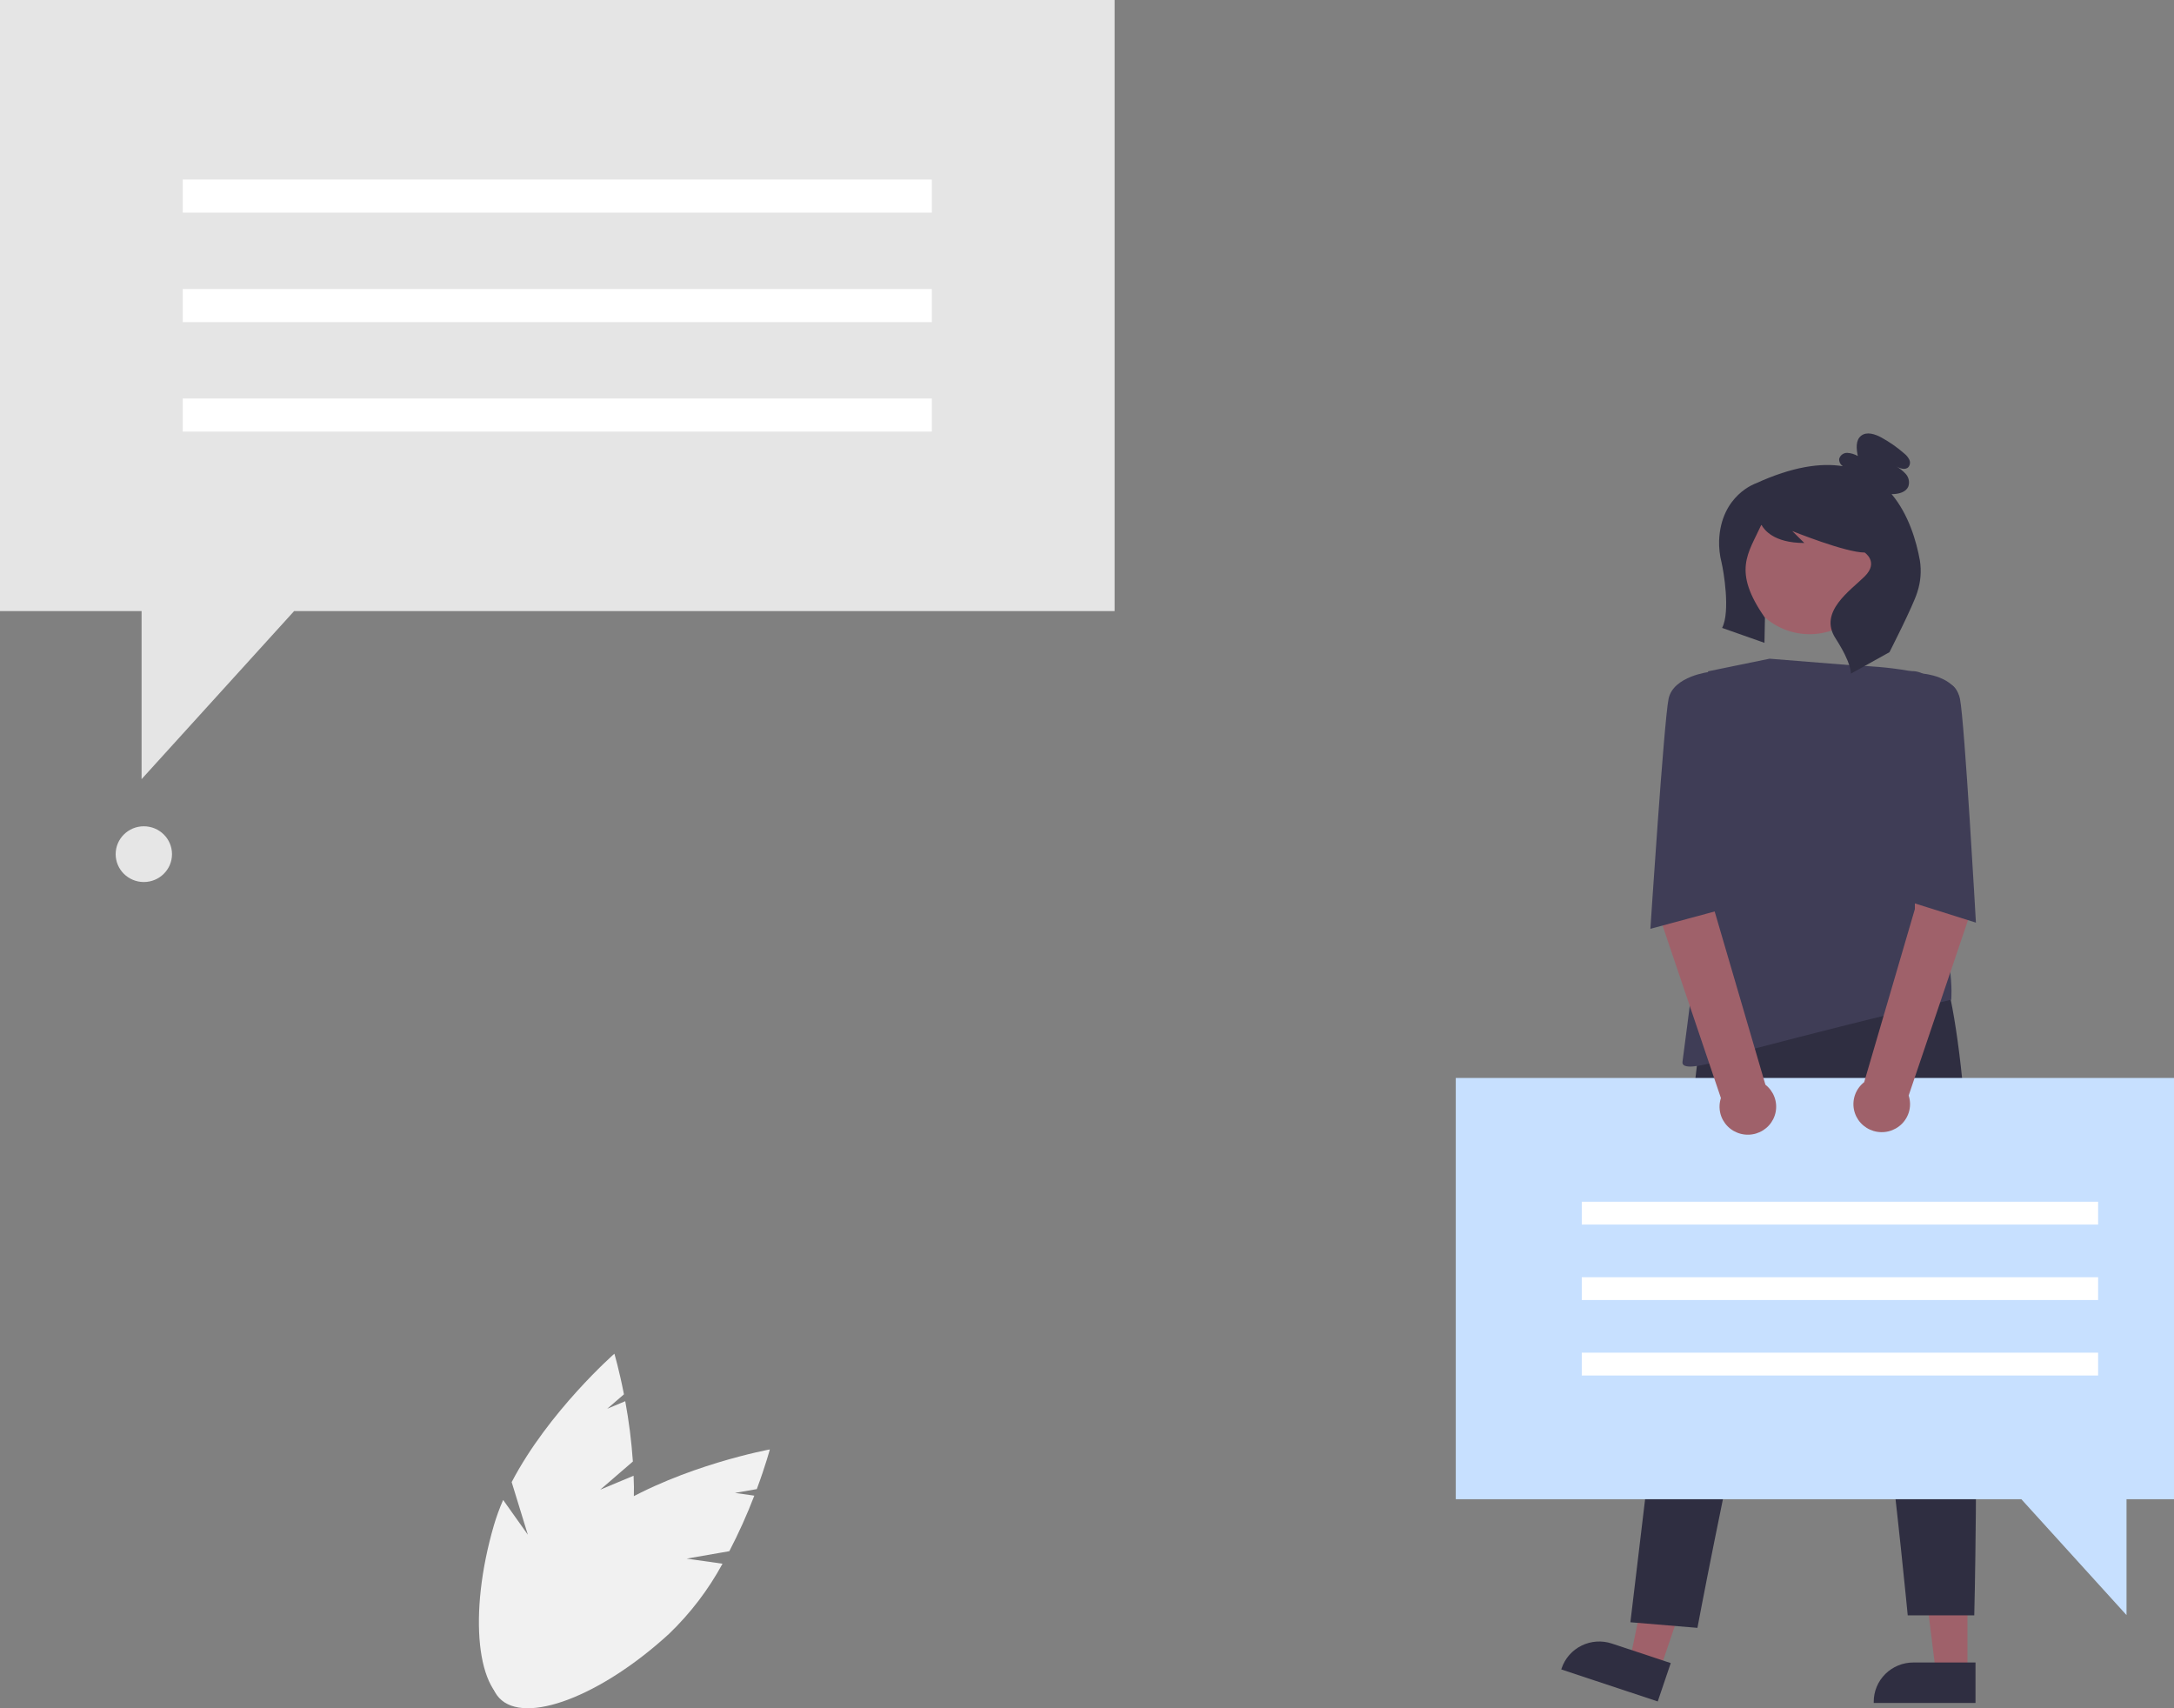 <svg width="700" height="550" viewBox="0 0 700 550" fill="none" xmlns="http://www.w3.org/2000/svg">
<rect x="0" y="0" width="700" height="550" fill="#808080" stroke="none"/>
<path d="M358.884 196.755H94.695L45.586 250.863V196.755H0V0H358.884V196.755Z" fill="#E5E5E5"/>
<path d="M300.038 57.797H58.848V68.454H300.038V57.797Z" fill="white"/>
<path d="M300.038 93.049H58.848V103.706H300.038V93.049Z" fill="white"/>
<path d="M300.038 128.301H58.848V138.958H300.038V128.301Z" fill="white"/>
<path d="M46.312 283.981C51.321 283.981 55.382 279.964 55.382 275.01C55.382 270.055 51.321 266.038 46.312 266.038C41.303 266.038 37.242 270.055 37.242 275.01C37.242 279.964 41.303 283.981 46.312 283.981Z" fill="#E6E6E6"/>
<path d="M633.497 538.55H623.334L618.499 499.777H633.498L633.497 538.55Z" fill="#9F616A"/>
<path d="M636.088 548.294L603.32 548.293V547.883C603.32 544.537 604.664 541.329 607.056 538.963C609.447 536.597 612.692 535.268 616.074 535.268H616.075L636.089 535.268L636.088 548.294Z" fill="#2F2E41"/>
<path d="M534.446 537.753L524.81 534.559L532.686 496.276L546.907 500.992L534.446 537.753Z" fill="#9F616A"/>
<path d="M533.772 547.808L502.703 537.504L502.835 537.115C503.91 533.943 506.216 531.323 509.244 529.832C512.272 528.341 515.775 528.101 518.982 529.164L518.983 529.164L537.959 535.457L533.772 547.808Z" fill="#2F2E41"/>
<path d="M546.974 338.169L524.966 522.313L546.551 524.113C546.551 524.113 580.504 343.066 590.972 364.513C601.439 385.959 614.264 520.094 614.264 520.094H635.686C635.686 520.094 641.18 310.807 618.75 300.453L546.974 338.169Z" fill="#2F2E41"/>
<path d="M604.017 186.461C606.094 174.797 598.218 163.674 586.425 161.619C574.632 159.564 563.387 167.355 561.31 179.02C559.232 190.684 567.108 201.807 578.901 203.862C590.694 205.917 601.939 198.126 604.017 186.461Z" fill="#9F616A"/>
<path d="M569.778 212.079L597.441 214.298C597.441 214.298 619.498 214.667 628.47 220.584C637.442 226.5 619.871 263.107 619.871 263.107C619.871 263.107 615.304 277.621 618.75 284.183C629.932 305.478 628.274 321.876 628.274 321.876C628.274 321.876 605.292 327.076 565.666 337.43C565.666 337.43 540.993 347.044 541.74 341.867C542.488 336.69 549.965 277.528 549.965 277.528V216.146L569.778 212.079Z" fill="#3F3D56"/>
<path d="M618.171 180.416C617.064 174.309 614.585 165.645 609.061 159.076C609.235 159.077 609.409 159.085 609.583 159.08C611.481 159.025 613.641 158.433 614.425 156.722C614.678 156.037 614.741 155.297 614.608 154.58C614.475 153.862 614.15 153.193 613.668 152.641C612.689 151.551 611.518 150.646 610.212 149.97C611.544 150.77 613.427 151.513 614.491 150.386C614.764 150.047 614.933 149.637 614.98 149.205C615.026 148.773 614.947 148.338 614.751 147.949C614.348 147.178 613.781 146.501 613.089 145.966C610.85 144.007 608.4 142.297 605.783 140.867C603.757 139.759 601.092 138.87 599.274 140.287C597.421 141.729 597.719 144.539 598.195 146.823C597.157 146.223 595.991 145.875 594.791 145.807C594.192 145.79 593.605 145.978 593.129 146.34C592.653 146.701 592.318 147.214 592.18 147.791C592.163 148.247 592.265 148.699 592.476 149.104C592.688 149.509 593.001 149.854 593.387 150.104C586.238 148.941 577.103 150.26 565.425 155.605C565.425 155.605 554.102 159.338 553.527 174.082C553.468 176.44 553.733 178.795 554.313 181.083C554.951 183.756 557.22 196.867 554.498 202.166L568.134 206.972L568.291 198.893C557.693 183.761 562.928 178.208 567.055 169.107C567.061 169.09 567.073 169.076 567.087 169.065C567.102 169.055 567.119 169.048 567.137 169.047C567.155 169.046 567.173 169.049 567.189 169.058C567.206 169.066 567.219 169.078 567.228 169.094C567.991 170.388 570.913 174.825 580.97 174.825L577.084 170.981C577.084 170.981 594.183 177.9 600.401 177.9C600.401 177.9 605.064 180.975 600.401 185.587C595.737 190.2 585.531 196.989 590.972 205.446C596.413 213.903 595.944 216.903 595.944 216.903L608.38 209.984C608.38 209.984 615.975 195.119 617.322 190.742C618.429 187.415 618.72 183.876 618.171 180.416Z" fill="#2F2E41"/>
<path d="M468.743 347.078H716.135V482.709H684.711V520.007L650.858 482.709H468.743V347.078Z" fill="#C7E0FF"/>
<path d="M675.569 386.92H509.308V394.267H675.569V386.92Z" fill="white"/>
<path d="M675.569 411.22H509.308V418.566H675.569V411.22Z" fill="white"/>
<path d="M675.569 435.521H509.308V442.867H675.569V435.521Z" fill="white"/>
<path d="M631.18 260.173L616.669 263.662L616.559 292.709L600.239 348.426C598.932 349.448 597.934 350.804 597.352 352.347C596.77 353.891 596.626 355.562 596.936 357.181C597.247 358.799 598 360.303 599.113 361.528C600.226 362.753 601.657 363.653 603.251 364.131C604.845 364.608 606.541 364.645 608.154 364.236C609.768 363.828 611.237 362.99 612.404 361.814C613.57 360.638 614.388 359.168 614.769 357.565C615.15 355.961 615.08 354.285 614.567 352.718L634.077 295.039L631.18 260.173Z" fill="#9F616A"/>
<path d="M534.603 259.562L552.011 264.481L552.121 293.529L568.442 349.245C569.748 350.267 570.746 351.623 571.329 353.167C571.911 354.71 572.054 356.382 571.744 358C571.433 359.619 570.681 361.122 569.568 362.347C568.454 363.572 567.023 364.473 565.429 364.95C563.835 365.428 562.139 365.464 560.526 365.056C558.912 364.647 557.443 363.81 556.277 362.633C555.111 361.457 554.293 359.988 553.911 358.384C553.53 356.78 553.6 355.104 554.114 353.537L534.603 295.858V259.562Z" fill="#9F616A"/>
<path d="M609.404 217.625L613 216.465C615.019 215.814 617.215 215.965 619.124 216.885C619.124 216.885 629.591 217.625 631.086 225.02C632.582 232.416 636.219 297.055 636.219 297.055L614.047 290.077L609.404 217.625Z" fill="#3F3D56"/>
<path d="M558.937 217.625L552.572 217.308L550.556 216.312C550.556 216.312 538.75 217.625 537.254 225.02C535.759 232.416 531.408 299.048 531.408 299.048L553.579 293.067L558.937 217.625Z" fill="#3F3D56"/>
<path d="M193.27 479.627L203.78 470.559C203.33 464.046 202.51 457.562 201.322 451.14L195.522 453.567L200.903 448.925C199.355 440.998 197.822 435.846 197.822 435.846C197.822 435.846 176.618 454.47 164.752 477.191L169.958 494.127L162.007 482.928C160.825 485.631 159.816 488.405 158.986 491.234C150.712 519.781 153.431 545.596 165.059 548.893C176.686 552.19 192.819 531.721 201.093 503.173C203.507 494.029 204.49 484.573 204.007 475.134L193.27 479.627Z" fill="#F1F1F1"/>
<path d="M221.099 501.823L234.834 499.434C237.854 493.628 240.539 487.659 242.879 481.554L236.645 480.666L243.678 479.443C246.495 471.866 247.875 466.672 247.875 466.672C247.875 466.672 219.991 471.774 197.96 485.157L193.565 502.316L192.612 488.665C190.187 490.375 187.873 492.233 185.684 494.23C163.684 514.438 152.52 537.927 160.751 546.694C168.982 555.462 193.49 546.187 215.491 525.98C222.336 519.386 228.119 511.794 232.638 503.467L221.099 501.823Z" fill="#F1F1F1"/>
</svg>
